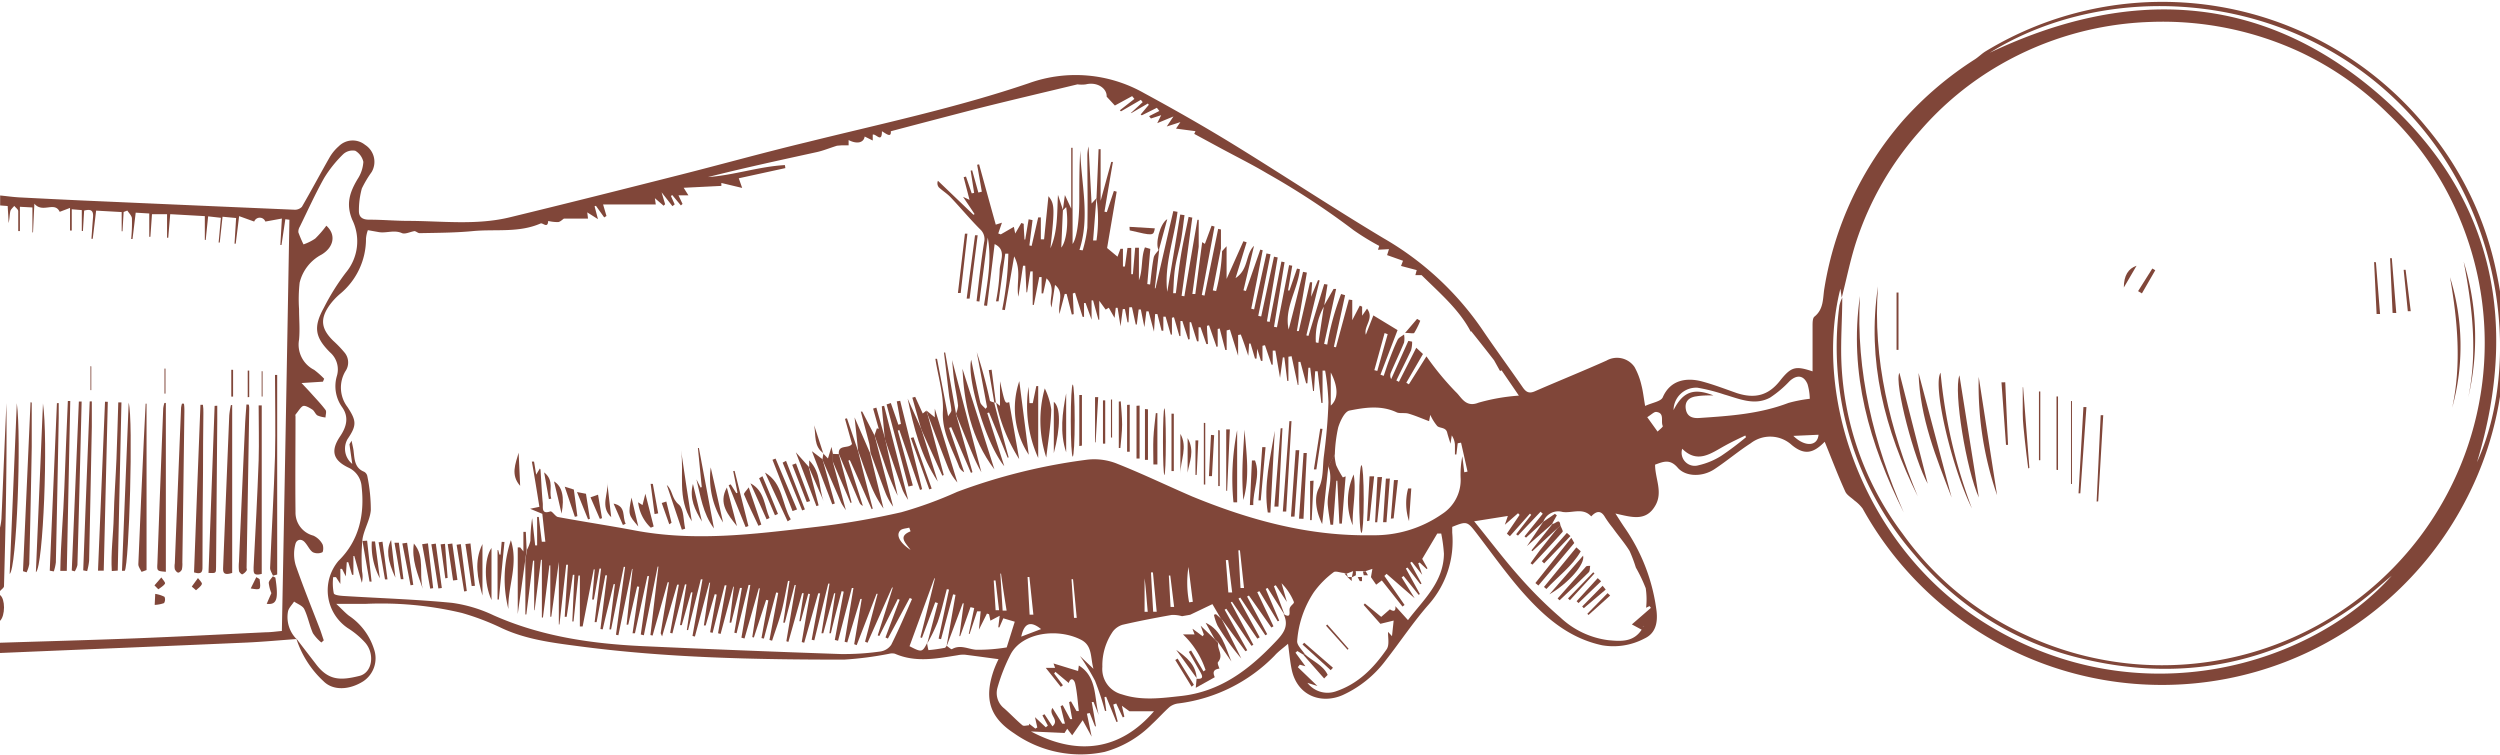<svg xmlns="http://www.w3.org/2000/svg" viewBox="0 0 331.63 100.11"><defs><style>.a_search_brown{fill:#804639;}</style></defs><path class="a_search_brown" d="M41.84,88c1.68,2.28,3.27,2.3,5.84,1.66,1.74-.43,2.09-3,.69-4.49a10.87,10.87,0,0,0-2.22-1.84,6.05,6.05,0,0,1-1.24-8.94c2.71-2.66,3.48-6.1,3.06-9.83a3,3,0,0,0-1.77-2.54c-2.08-1-2.34-2.27-1.09-4.13.83-1.22,1.24-2.55.25-3.91a4.79,4.79,0,0,1-.66-4.15,3,3,0,0,0-.92-3.09c-2-2-2.23-3.36-.82-5.91a30.25,30.25,0,0,1,2.92-4.67,6.48,6.48,0,0,0,.85-7c-.88-2.12-.32-3.68.7-5.4a4.64,4.64,0,0,0,.77-2.29A2.28,2.28,0,0,0,47.13,20a1.85,1.85,0,0,0-1.61.46A16.29,16.29,0,0,0,43,23.61c-1.18,2.1-2.17,4.3-3.23,6.46a1.27,1.27,0,0,0-.19.75,16,16,0,0,0,.68,1.6,6.6,6.6,0,0,0,1.55-.77,13.56,13.56,0,0,0,1.48-1.71c1.32,1.19,1,2.85-.63,3.83a5.72,5.72,0,0,0-2.91,3.72A19.65,19.65,0,0,0,39.67,41c0,1.36.13,2.72,0,4.06a3.74,3.74,0,0,0,2,4A11.54,11.54,0,0,1,43,50.24l-.16.39L40,50.81c.56.6.9.95,1.23,1.32.66.74,1.36,1.46,1.95,2.25.17.22,0,.68,0,1a3.66,3.66,0,0,1-1.07-.27c-.28-.17-.4-.6-.68-.78s-.92-.59-1.23-.47-.65.73-1,1.13a.53.53,0,0,0,0,.26c0,4.22-.05,8.44,0,12.67a3.15,3.15,0,0,0,2.36,3.13,2.62,2.62,0,0,1,1.2,1.11c.17.28.14,1,0,1.1a1.51,1.51,0,0,1-1.25,0c-.42-.27-.64-.82-1-1.24-.51-.66-1.17-.46-1.32.14A5.19,5.19,0,0,0,39.23,75c1,2.87,2.13,5.66,3.22,8.48.18.48.33,1,.5,1.46l-.32.29A5.6,5.6,0,0,1,41.51,84c-.45-1-.66-2.19-1.15-3.2-.22-.45-.89-.68-1.35-1-.28.45-.73.86-.81,1.34a4.15,4.15,0,0,0,1.13,3.63c-2.22.16-4.44.37-6.67.47-10.88.48-21.77.92-32.66,1.38V85.26c6-.19,11.94-.35,17.91-.58,5.8-.23,11.59-.53,17.38-.81.66,0,1.31-.1,2.1-.17q.53-27.33,1-54.55l-.54-.07-.51,3.42-.15,0,.2-3.51-2.19.4a.79.79,0,0,0-1.48,0l-2-.72c-.17,1.41-.31,2.53-.45,3.65h-.16l.21-3.4-1.8-.17-.37,3.42H29c.1-1.06.2-2.13.3-3.28l-1.69-.19c-.11,1.09-.22,2.11-.32,3.13h-.12V28.67l-4.59-.26c-.09,1.09-.18,2.11-.26,3.13h-.16V28.41h-2l-.21,3H19.8V28.32L18,28.21c-.14,1.19-.28,2.34-.42,3.49H17.4A21.74,21.74,0,0,0,17.5,29c0-.37-.39-.72-.61-1.07l-.49.19-.15,2.56h-.11V28.13l-3.39-.19c-.15,1.28-.3,2.51-.45,3.74l-.17,0c.07-.95.13-1.9.21-2.85s-.31-1.12-1.18-.89L11,30.64h-.15V27.87l-1.33-.11v2.82H9.29v-3l-1.37.52c-.68-1.45-2.25.24-3.36-1.08-.08,1.64-.13,2.73-.18,3.81H4.3V27.52l-1.66-.09v3.22H2.42c0-.88,0-1.76,0-2.63,0-.25-.34-.47-.53-.71-.18.24-.47.46-.52.72-.11.51-.08,1-.24,1.56,0-.72-.07-1.44-.11-2.26l-1-.08V25.93c.82.08,1.65.2,2.47.25,2.85.15,5.71.29,8.56.42q14,.62,28,1.22a1.26,1.26,0,0,0,1-.39c1.27-2.19,2.46-4.43,3.71-6.62a5.9,5.9,0,0,1,1.18-1.41,2.61,2.61,0,0,1,3.48-.19,2.67,2.67,0,0,1,.88,3.61A14.68,14.68,0,0,0,48,25a11.13,11.13,0,0,0-.39,3c0,.84.52,1.15,1.39,1.14,1.67,0,3.34.15,5,.16,4.55,0,9.14.62,13.65-.48,7.49-1.82,15-3.71,22.45-5.6,5.65-1.43,11.28-3,16.94-4.36,9.86-2.45,19.82-4.55,29.46-7.83a18.37,18.37,0,0,1,15.26,1.32c3.93,2.13,7.82,4.34,11.63,6.67,6.76,4.15,13.37,8.53,20.17,12.6a40.17,40.17,0,0,1,13,12c1.76,2.61,3.63,5.15,5.42,7.74.43.63.83.89,1.61.55,3.16-1.38,6.37-2.67,9.52-4.08a2.82,2.82,0,0,1,3.71.85,9.17,9.17,0,0,1,.92,2.42c.21.79.29,1.61.49,2.75.94-.44,2.1-.59,2.34-1.15,1-2.31,3.15-2.65,5.21-2.1,1.56.42,3.06,1,4.6,1.54,2.45.8,4.22.29,5.73-1.62s2.08-2,4.33-1.26c0-2,0-4,0-6,0-.43,0-1.05.24-1.25,1.26-1,1.11-2.43,1.32-3.72a44.81,44.81,0,0,1,10.46-22.33,45.52,45.52,0,0,1,9.53-8.1c.5-.33.93-.77,1.43-1.07A45.18,45.18,0,0,1,277,1.33a45.22,45.22,0,0,1,44.84,15.51,43.67,43.67,0,0,1,9.35,19.45,44.69,44.69,0,0,1-4.28,30.4,45.39,45.39,0,0,1-79.83.77A5.12,5.12,0,0,0,246,66.4c-.41-.39-1-.71-1.22-1.19-1-2.19-1.83-4.42-2.73-6.61-1.54,1.58-2.72,1.79-4.37.43a4.24,4.24,0,0,0-5.46-.22c-1.65,1.06-3.16,2.35-4.8,3.43s-3.84,1-4.87-.2-1.92-.8-3-.4c0,1.88,1.09,3.67,0,5.48-1.25,2.12-3.17,1.46-5.26,1,.51.79.83,1.3,1.17,1.8a24.76,24.76,0,0,1,4.29,11.18c.16,1.51-.13,2.91-1.59,3.59a8.81,8.81,0,0,1-5.62.91c-4.71-1-8-4.08-11-7.54-2-2.35-3.82-4.9-5.71-7.37-1.2-1.55-1.27-1.57-3.19-.8,0,.25,0,.51,0,.76a12.68,12.68,0,0,1-3.08,9.49c-2.08,2.36-3.82,5-5.76,7.48a14.83,14.83,0,0,1-5.68,4.58c-2.76,1.22-6,.19-6.77-3.36-.23-1.1-.32-2.22-.49-3.44-.66.58-1.28,1-1.81,1.6a21.56,21.56,0,0,1-12.71,6.31,2.36,2.36,0,0,0-1.17.45c-.82.72-1.54,1.55-2.35,2.29a14.09,14.09,0,0,1-6.29,3.69,15.32,15.32,0,0,1-12-2.46c-3.33-2.17-4-4.69-2.68-8.44a14.46,14.46,0,0,1,.61-1.4c-1.48-.2-3-.41-4.44-.59a3.65,3.65,0,0,0-1,.07c-2.78.44-5.55,1-8.3-.2a1.51,1.51,0,0,0-.75,0,45.33,45.33,0,0,1-6,.78c-11.82,0-23.64-.23-35.37-1.8-3.43-.45-6.87-.89-10.07-2.39a33.1,33.1,0,0,0-5.26-2,46.1,46.1,0,0,0-12.67-1.21h-4c.75.7,1.18,1.18,1.68,1.57a8.39,8.39,0,0,1,3.33,4.43,3.67,3.67,0,0,1-1.43,4.28c-1.86,1.17-4,1.25-5.25,0a13.19,13.19,0,0,1-3.63-5.69C40.15,85.81,41,86.91,41.84,88ZM178.33,76c-.49,0-1.16-.31-1.43-.09a12.1,12.1,0,0,0-2.63,2.67,13.49,13.49,0,0,0-2.2,6.5c0,.54.63,1.11,1,1.67l-.12.13-.85-.52-.25.22,1.32,1.8-.75-.21-.26.33L174.76,91l-1.33-.42a3.36,3.36,0,0,0,3.74,1.14c3-1,5.05-3.11,6.77-5.59.41-.59.15-1.65.19-2.31l.52.57.22-2.07-1.76.43-2.22-2.51.16-.19,2.17,1.78,1.15-1c.51.33.8.27.73-.42l1.67,1.85c1.95-2.6,4.73-5,4.77-8.81a20.29,20.29,0,0,0-.36-2.68l-.52,0-2,3.37.7,1.25-.11.1-.93-.87-.19.1.53,1.53-1.38-1.73-.21.13,1.5,2.76-.15.09-1.71-2.21-.22.12,1.86,3.39-.16.11-2-2.5-.26.18,1.73,2.77-3.73-3.24-.29.28c.9,1.28,1.79,2.57,2.68,3.85l-.28.21L183.3,77l-.75.56-.69-1,.19-1.1-.89.3-.36,0-.94,0-.36,0-.87.34Zm-6.7,3.83A7.58,7.58,0,0,0,170,77.37l.71,2.48-1.48-2.22-.24.13,1.42,3.81c-.75-1.2-1.5-2.39-2.26-3.58l-.25.13c.6,1.41,1.19,2.81,1.79,4.21l-.2.09-2.43-4-.28.13,2.15,4.53-.28.16L165.67,79l-.24.13,2.67,5-.25.14-3.33-5-.23.13,2.81,5.14-.31.18-3.36-4.9-.17.09q1.5,2.82,3,5.62l-.25.14-3.34-4.92-.22.13,3,5.38-.24.13L162,82.06l0,.08-1.17-2-2.09,1-.86.41-1.08.19a4.59,4.59,0,0,0-1.35-.17c-2.2.39-4.38.81-6.55,1.31a2.58,2.58,0,0,0-1.27.88,7.89,7.89,0,0,0-1.4,4.69,3.47,3.47,0,0,0,2.6,3.66c2.61.87,5.24.5,7.89.21,5.11-.58,8.87-3.41,12.3-7,1.11-1.15,2.06-2.17,1.25-3.86,1.1.65.7-.33.81-.75S171.72,80.06,171.63,79.86ZM124.41,80l-.35-.11q-.87,2.35-1.76,4.73l-.21-.07q1-3.91,1.93-7.83h-.08c-1.09,3-2.19,6-3.29,9,1.6.83,1.7.82,2.33-.42a7.07,7.07,0,0,0,.18.94c.72-.06,1.44-.17,2.15-.3.11,0,.18-.18.27-.27.24.16.59.5.7.44,1.11-.65,2.13,0,3.2.08a23.14,23.14,0,0,0,4.06-.31c.38-1.19.71-2.27,1.07-3.41l-1.52-.45-.52,1.2-.15,0,.19-1.54-1.23.65-.18-.85-.28-.09-1.07,2.14.24-2.44-.47,0-1,3-.11,0,.72-3.43-.49-.12-1.37,3.84-.11,0,.58-4.35h-.13l-2.16,5.76,1.2-6.88-.32-.07-1.6,5.95-.32-.08,1.38-6.5-.29-.06c-.4,1.47-.73,3-1.23,4.4A23,23,0,0,1,123,85.36ZM204.7,69.24l-2.27,2.08-.2-.17,2.42-3-.29-.27-3,3.17-.24-.18,2-2.57-.17-.17-2.66,3-.4-.34,1.69-2.49-.21-.22-1.75,1.53.4-1.17-4.47.71c2.15,2.64,4,5.11,6.08,7.44A56.19,56.19,0,0,0,207,81.92a11.37,11.37,0,0,0,6.34,3c1.61.15,3.31.31,4.43-1.39l-1.3-.7L219,80.63l-.19-.23-.45.22a10.17,10.17,0,0,0-.05-2.59A20.84,20.84,0,0,0,217,75.29a19.21,19.21,0,0,0-.83-2.2c-.66-1.07-1.48-2-2.24-3.07a14.87,14.87,0,0,1-1-1.38c-.56-1-1.17-.86-1.85-.14-1.11-1.22-2.54-.39-3.81-.59a2.1,2.1,0,0,0-2.57,1.37ZM244.13,38.3C240.41,53,247.5,73.09,263.77,82.94c20.1,12.17,42.8,5.37,53.5-6.57-1.53,1.26-3,2.62-4.6,3.78-11.09,8-23.34,10.41-36.59,7.19A41.09,41.09,0,0,1,254,73.64a42,42,0,0,1-10-33.11,4.81,4.81,0,0,1,.38-1.06c0,2.8-.22,5.61-.12,8.42a40.59,40.59,0,0,0,8.15,22.94,41,41,0,0,0,16.47,13.49A42.86,42.86,0,0,0,321,71.22a42.73,42.73,0,0,0,5.42-41.9,41.21,41.21,0,0,0-9.66-14.26A41.85,41.85,0,0,0,305.32,7a43.27,43.27,0,0,0-20.06-4.09,42.71,42.71,0,0,0-19.92,5.67,41.28,41.28,0,0,0-10.61,8.74A41.48,41.48,0,0,0,246.25,32c-.8,2.45-1.3,5-1.94,7.49ZM145,31.9l.45,0a19,19,0,0,0,0-5.58q.15-3.27.28-6.53H146v6.85l1.41-5.16.22,0q-.57,3.3-1.12,6.6l.31.06.94-2.82.37.11c-.44,2.61-.89,5.21-1.27,7.47l1.38,1.15.39-1.05.33,0v2.36h.26c.12-.82.23-1.65.34-2.47l.5,0v3.48h.22l.3-3.51h.5v4.32c.55-1.43.26-3,.8-4.37l.71.21-.4,4.66.37.06c.15-1.19.25-2.39.48-3.57.08-.4.48-.74.74-1.11h0c-.2,1.73-.39,3.45-.59,5.18h.09L155.64,28l.56.1c-.44,3.58-1.8,7.07-1.36,10.61l1.72-10.25.57.08c-.16,1.12-.27,2.24-.47,3.34s-.58,2.39-.77,3.59-.19,2.28-.27,3.42l.36,0c.22-1.71.41-3.42.69-5.12s.67-3.33,1-5l.49.1c-.47,3.46-.94,6.91-1.42,10.37l.37.06q.85-5.07,1.73-10.14l.17,0v3.56l-.84,6.28.39,0c.31-2.29.61-4.59.91-6.88l.36.23.89-2.41.39.11-1.69,9.08.36.08,1.81-8.85.37.08v2.5l-1.08,5.58.44.09a24.67,24.67,0,0,0,.79-5.29l.6-.66v4.34L164.94,32l.43.14c-.46,1.47-.92,3-1.47,4.75,1.78-1.19,1.27-3.13,2.45-4.28q-.71,3-1.4,5.9l.32.09,1.91-5.49.32.09c-.5,2.58-1,5.17-1.52,7.75l.38.09L168,33.62l.54.11c-.54,2.72-1.08,5.45-1.63,8.17l.39.08L169,34.05l.49.1c-.48,2.83-.95,5.65-1.43,8.48l.36.07,1.56-8,.42.08L169,43.35l.39.07L171,35.17l.42.08-.56,3.28.19,0,1-2.9.38.08c-.26,2.7-2.11,5.15-1.49,8q1-3.81,1.91-7.65l.51.1c-.44,2.59-.89,5.17-1.33,7.76l.26,0c.49-2.16,1-4.32,1.48-6.48l.29,0-.14,1.94.92-2.23.21.06c-.59,2.43-1.18,4.85-1.76,7.28l.28.07c.7-2.3,1.39-4.59,2.09-6.88l.44.07-.45,2.85a8.83,8.83,0,0,0-1.1,4.82l.34.07.73-4.92c.43-.74.85-1.49,1.28-2.24l.34,0-1.59,7.29.41.09A35.14,35.14,0,0,1,177.9,39l.53.16L176.94,46l.28.07,1.71-6.33.45.06v2.67l1-1.93.31.14v1.2l.65-.94c1,1.32-.47,2.29-.16,3.46l1-2.56,3.21,1.95-2.27,5.91.43.16c.23-.66.44-1.34.69-2,.36-.94.72-1.89,1.16-2.79.15-.3.56-.47.85-.7a3,3,0,0,1,0,1.08c-.55,1.34-1.18,2.64-1.76,4a1,1,0,0,0,.05.84l2.28-5.07.5.1a3.86,3.86,0,0,1-.14,1.15c-.62,1.33-1.3,2.64-1.95,4l.34.18,2.3-4.52.89.83-2.21,3.81.34.21,2.33-3.71A37.84,37.84,0,0,0,193.12,52c.72.64,1.27,2.11,3,1.42a25.89,25.89,0,0,1,5.36-.94c-.84-1.24-1.54-2.25-2.29-3.35l-.21.08-.79-1.42c-1.09-1.41-2-2.56-3-3.81.17-.07,0,0-.1,0-1.54-2.92-4-5-6.51-7.48h-.83l.18-.67-2.08-.55.26-.69L184,33.84l.25-.79-1.46.08c.11-.32.17-.53.17-.51a33.37,33.37,0,0,1-3.38-2.07A102.07,102.07,0,0,0,168.08,23c-2-1.19-4.12-2.24-6.19-3.36l-3.47-1.88.16-.36L156,17.06l.58-.86-1.81.58.89-1.33-2.15.89.52-1.06-1.36.44-.24-.31,1.36-.69-.33-.42-2,1-.15-.11,1.08-1.28-.12-.18L150.08,15,150,15l1.58-1.45-.24-.31-2.64,1.53-.15-.14,1.93-1.51-.3-.37L147.89,14l-1.09-1.18c.06-1.08-1.23-2-2.76-1.63a4.14,4.14,0,0,1-1.11,0c-4.39,1.06-8.76,2.08-13.1,3.17-3.86,1-7.69,2-11.66,3.05.07.93-.62.32-1.18,0,0,1.64-.79.28-1.22.45l0,.78-1.07-.53c-.12.82-1,1.05-2.13.47v.7c-.31,0-.63,0-.93,0l-.61.05c-1.07.34-1.84.66-2.65.84-4.83,1.06-9.66,2.1-14.47,3.32,3.44-.24,6.76-1.4,10.21-1.59l.06.4L98,23.65l.45,1.28-2.76-.66v.39l-5,.25.63,1H90l.54,1.14-.22.2-1.15-1.38L89,26l.5,1.11-.3.24-1.44-1.84.47,1.58-.2.2-1.16-1,.12.83H80l.45,1.53-.3.19L79.05,27.3l-.18.06.45,1.71-1.42-.9L78,29H74.8c-.2.13-.47.42-.76.46a5.46,5.46,0,0,1-1.32-.15c-.06,1.05-.71.22-1,.33-2.85,1.25-5.89.75-8.83,1-2.39.24-4.81.24-7.22.29-.28,0-.56-.36-.8-.25-.52.1-1.15.42-1.56.24-1.06-.47-2.09.06-3.11-.14l-1.4-.25a4.24,4.24,0,0,0-.25,1.12,9.46,9.46,0,0,1-3.47,7.36,8.7,8.7,0,0,0-1.34,1.44c-1.32,1.85-1.16,3.16.47,4.76a15.36,15.36,0,0,1,1.53,1.6,2.05,2.05,0,0,1,.07,2.45A4.25,4.25,0,0,0,46.1,54c1.19,1.82,1.25,2.42,0,4.25a2.59,2.59,0,0,0,.63,3.29c-.13-.88-.25-1.73-.37-2.58,0-.07.08-.15.28-.5.12.63.23,1,.27,1.41.13,1.08.13,2.2,1.39,2.71a.85.85,0,0,1,.43.6,22.15,22.15,0,0,1,.46,4.49c-.1,1.31-.92,2.57-1.11,3.89a26.31,26.31,0,0,0-.05,4.26A3.36,3.36,0,0,1,48,77.31l-1-3.56-.12,0v2.5l-.18,0-.5-1.67H46l-.13,1.88-.5-1-.22,0v2l-.58-.9h-.37a6.67,6.67,0,0,0,.08,2.15c.09.27,1,.33,1.52.36,4.72.29,9.46.44,14.17.9a18.79,18.79,0,0,1,5.52,1.66c6.29,2.79,12.94,3.76,19.73,4.08q13.15.6,26.32,1.05a34.21,34.21,0,0,0,5.25-.34,2.11,2.11,0,0,0,1.44-.9c1-2,1.85-4,2.75-6.06l-.3-.14q-1.45,2.69-2.9,5.39l-.32-.15q.93-2.5,1.88-5l-.24-.11-2.46,4.92-.21-.09c.68-2.11,1.35-4.23,2-6.34l-.1,0-3.25,7.32-.33-.14c.56-2.11,1.11-4.23,1.67-6.35l-.15,0-2.63,6.81-.33-.13,1-6-.18,0-1.74,5.77-.35-.09L113.21,78,113,78l-1.83,7-.43-.11,1.18-6.41-.28-.06c-.47,1.86-1,3.72-1.42,5.58l-.2,0,.78-5.3-.15,0L109.21,84l-.24,0c.36-2.2.71-4.39,1.07-6.58l-.17,0c-.62,2.51-1.23,5-1.85,7.52l-.35-.08c.37-2,.75-4.1,1.12-6.15l-.25,0-1.86,6.55-.33-.09c.36-2.13.73-4.25,1.09-6.37l-.22-.05-1,3.65-.18,0,.57-3.71-.21,0-1.82,6.46-.27-.09,1.25-7.46-.15,0q-.65,2.5-1.3,5l-.21,0c.28-1.85.55-3.69.83-5.54l-.2,0c-.28,1.32-.5,2.66-.85,4s-.84,2.62-1.26,3.93l-.35-.1,1.16-6.24-.27-.06-1.63,6.12-.32-.07c.3-1.66.6-3.32.91-5l-.29-.07L100,84.57l-.21-.06c.33-2.16.67-4.31,1-6.47l-.13,0L98.76,84.7l-.41-.11q.6-3.47,1.18-7l-.23,0L97.71,84l-.3-.07,1-5.94-.25,0L97,82.6l-.22,0,.57-4.78h-.08l-1.68,6.27L95.25,84c.37-2.11.75-4.23,1.12-6.35l-.24,0-1.6,6.3-.33-.08.87-5-.26-.05-1.2,4.15-.24,0,.83-5.68h-.11l-1.91,7.15-.32-.08,1.33-7.51-.22,0c-.56,2.25-1.13,4.49-1.69,6.73l-.17,0,.75-5-.19,0-1.23,4.34-.23,0c.28-1.8.57-3.6.85-5.4l-.2,0-1.66,6.5-.3-.07,1.15-6.39-.22,0-2,6.86L87.64,84l1.09-6.76-.16,0-2,7.07-.29-.07c.35-3,.71-6.06,1.06-9.08h-.1l-1.83,9.11L85,84.17l1.09-7.75-.21,0L84.23,84,83.91,84c.3-2,.59-4.11.88-6.16l-.27-.05q-.6,2.54-1.18,5.07l-.22,0q.39-3.69.79-7.39h-.07c-.61,2.93-1.21,5.87-1.81,8.8l-.32-.07c.4-3,.81-6,1.21-9l-.18,0-1.68,8.29-.22,0c.24-2,.49-4,.73-6l-.17,0c-.48,2-1,4-1.45,6l-.3-.05.87-7.12-.22,0c-.39,2.07-.77,4.14-1.16,6.21l-.26,0c.28-2.37.57-4.73.85-7.1l-.21,0c-.25,1.37-.49,2.73-.74,4.1l-.23,0c.11-1.33.23-2.67.34-4l-.13,0-1.47,7.57-.37,0V76.35l-.19,0-.65,6.09h-.16l.27-6.19-.2,0q-.4,2.77-.82,5.57l-.26,0,.43-6.91-.23,0-.9,7.93h-.08V74.54l0,0-1,7.27H73V75l-.12,0q-.42,3.46-.86,6.92h-.14V74.26l-.12,0-.84,6.68h-.06V74.37l-.15,0q-.44,3.57-.89,7.14h-.13V74.27l.21-1.34a4.43,4.43,0,0,0,.46-1.2,21.88,21.88,0,0,1,.23-3c.13,1.21.27,2.41.4,3.62l.26,0V68.57l.22,0c.13,1.1.27,2.19.4,3.29l.47,0c-.13-1.19-.26-2.38-.4-3.7l-1.62-.67,1.23-.26c-.34-2.11-.65-4.06-1-6l.29,0c.08.47.16.94.28,1.73l.5-.82c0,.05.07.1.08.16.1,1.49.16,3,.3,4.46.05.56-.21,1.5,1,1.08.24-.08.66.67,1,.74,3.39.63,6.8,1.14,10.19,1.78,7.9,1.5,15.76.51,23.6-.41a106.33,106.33,0,0,0,11.77-2,52.94,52.94,0,0,0,7.4-2.7,77.27,77.27,0,0,1,17.32-4.28,8.13,8.13,0,0,1,4,.58c3.33,1.32,6.57,2.89,9.87,4.31C165.79,69,173.65,71.15,182,71a15.71,15.71,0,0,0,9.29-2.81,5.37,5.37,0,0,0,2.47-4.66,12.37,12.37,0,0,1,.22-3l.26,2.12.43-.09c-.28-1.28-.57-2.56-.86-3.84l-.44.08-.18,1.49H193c0-.43,0-.87,0-1.29a2.49,2.49,0,0,0-.42-1.24l-.17,1.1c-.15-.51-.32-1-.44-1.48-.18-.74-1-.54-1.33-.88a6.47,6.47,0,0,1-.91-1.47l-.16.84c-.92-.34-1.8-.73-2.72-1-.49-.14-1.09,0-1.53-.15-2.08-1-4.24-.67-6.3-.26-.65.12-1.25,1.4-1.51,2.26a19.26,19.26,0,0,0-.44,3.5l-.87,1.7-.81,7.6c-.75-1.52-1.13-3.39-.47-4.72s.51-2.85.69-4.26c.31-2.39.54-4.79.61-7.19a29.94,29.94,0,0,0-.44-4.19l-.34,0v4.29h-.16c-.16-1.4-.33-2.8-.49-4.2l-.33,0-.16,2.62h-.12l-.38-3.09h-.24l-.13,2.07-.17,0L172.5,48l-.26,0v3.07h-.09c-.27-1.28-.55-2.55-.82-3.82l-.42.07v3.21h-.15l-.39-3.12-.2,0c-.12.89-.24,1.78-.37,2.72l-.62-3.62-.35,0v1.86h-.16l-.87-2.58-.33.08v2l-.2,0-.5-1.61-.09,1.31-.2,0-.59-2h-.19l-.11,1.63c-.34-1-.64-1.93-1-2.83l-.35.07v2.76l-1.09-3.48-.43.11v2.6h-.18l-.75-2.86-.26.07v2.32l-.15.06-1-2.87-.27.07c0,.81.09,1.61.13,2.42l-.21,0-.78-2.23-.26,0v1.87l-.2,0c-.27-.84-.53-1.69-.79-2.54l-.19,0v2.25l-.18.05c-.26-.82-.53-1.64-.79-2.46l-.25,0v2h-.14l-.72-2.5-.27.07v2.24l-.15,0-.69-2.38-.3,0v1.86l-.23,0-.56-2.21-.3,0-.15,2.34-.72-2.7-.29,0-.26,2.1c-.21-1-.34-1.69-.48-2.35h-.28c-.09.68-.17,1.36-.25,2h-.14c-.17-.76-.33-1.53-.5-2.29h-.36l-.1,2-.13,0L149.22,41h-.28l-.3,2.29-.39-2.46-.24,0-.16,1.34-.77-1.35-.41.25-.85-1.17v2.51h-.11L145,39.85l-.2,0v2.56l-.8-2.22h-.2v1.84l-.19,0-1-3.2-.3.1.12,2.74-.25.06-.69-2.74h-.25l-.7,2.66c-.24-1.48.7-2.79-.59-3.86l-.47,3c-.41-1.18.67-2.57-.66-3.87l-.44,2h-.21V36.75l-.31,0-.72,3.7-.15,0V36h-.31l-.43,2.78h-.09L136,35.25l-.29,0c-.21,1.37-.41,2.74-.62,4.11-.32-1.7.46-3.45-.56-5.35l-1.23,7.12-.36-.05a42.35,42.35,0,0,0,.82-7.43l-.41,0c-.3,2.11-.6,4.21-.89,6.32l-.34,0a27.16,27.16,0,0,0,.49-4.09c0-1.16,1-2.7-.67-3.5l-1,8.19-.41-.05c.44-3,1.05-6,.5-9L129.92,40l-.38-.05c.31-2.6.59-5.21,1-7.8a1.74,1.74,0,0,0-.52-1.73c-1.36-1.36-2.59-2.85-3.92-4.25-.46-.49-1.06-.85-1.56-1.32a.84.84,0,0,1-.12-.87l4.71,4.51.15-.09c-.45-.69-.91-1.37-1.53-2.29l.86.4-.78-3,.31-.09.76,2.23.32-.06-.46-2.95.2-.05.82,2.95.46-.11c-.2-1.19-.41-2.38-.62-3.57l.26-.06c.74,2.7,1.49,5.41,2.21,8l.82-.26-.49,1.43.34.12,1.73-1,.18.89.81-1.4.32.11c0,.69.07,1.39.1,2.08H136l.45-2.68.52.11-.42,3.36.3.06.87-3.78.35,0v2.91l.43,0c.19-1.89.38-3.77.58-5.73.83,1.05.84,1.55.26,6.92,1-2.26.87-4.66,1-7.1l.66,2c-.08,1.71-.15,3.42-.22,5,.65-.76,1-3.1.65-5.37l-.45.45.28-2.05.84,1.81V19.61h.18V32.36c.47-.58.89-2.71.89-5.83,0-2.19,0-4.38.13-6.57.11,4.4,1.32,8.79-.11,13.19l.43.06a16.67,16.67,0,0,0,.62-3c.07-3.15,0-6.31,0-9.47a5,5,0,0,1,.16-1.31L144.8,27l.64-.7Zm-6.72,63,.27-.16,1.06,1.61c1-.87-.59-1.52,0-2.44L140.92,96l.35,0c-.2-.77-.39-1.55-.58-2.32l.28-.14,1,1.85.26,0-.41-2.25.25-.11.73,1.29.31,0c-.15-1.21-.22-2.43-.48-3.61-.13-.6-.6-.93-.86-.11L140,89.12l-.17.22L141,90.9l-.28.21-2-2.52h1.24l-.21-.58,3.26,1,.1-.73c2.49,1.55,2,4.31,2.65,6.58l-.7-1.74-.24,0,.56,3.23-.12,0-.71-1.77-.37.09c.19.88.37,1.77.63,3.05-.48-.89-.79-1.45-1.19-2.18l-1.39,2-.66-.87c-.22.34-.36.57-.35.56l-4.46-.2c6.16,3.27,11.83,2.54,16.32-2.68h-3.26l-1-.73.33,1.45-.21.1-.87-1.85-.39.14c.2.75.4,1.5.59,2.26l-.17.06-1.37-3.36-.22.06.24,1.83-.17,0a39.18,39.18,0,0,0-1.32-4,31.1,31.1,0,0,0-2-3.29l1.79,1.7c-.42-1.52-.12-3.07-1.64-3.85-3.07-1.58-7.76-1-9.33,1.89a23.82,23.82,0,0,0-1.77,4.49,2.58,2.58,0,0,0,.91,2.73c.82.72,1.57,1.53,2.41,2.23.18.15.58,0,.88,0V96l.83.65.26-.15-.31-1.37,1.44,1.35.27-.23ZM317.37,12.83C302.12-1.46,279.2-2.49,263.94,7c18.39-8.75,35.87-7.9,51.29,5.23s19.06,30.22,13.35,49.08C334.37,48.65,332.61,27.09,317.37,12.83ZM227.29,52.45c-.79,0-1.52,0-2.23.12-.95.11-1.59.63-1.44,1.66s.88,1.27,1.75,1.22c4-.27,8-.52,11.87-2a18.46,18.46,0,0,1,2.83-.55,7.3,7.3,0,0,0-.3-1.95c-.51-1.2-1.43-1.27-2.39-.38a14.22,14.22,0,0,1-2.57,2.17c-2.06,1.12-4.09.16-6.09-.41a23.68,23.68,0,0,0-3.55-.9A3,3,0,0,0,222,54.4C223.26,51.93,224.68,51.44,227.29,52.45Zm1.49,6.69c-1.82,1-3.59,2.41-5.63.39a1.74,1.74,0,0,0,2.16,2.19,9.75,9.75,0,0,0,3-1.24A40.26,40.26,0,0,0,231.61,58l-.09-.23C230.61,58.2,229.68,58.64,228.78,59.14Zm-8.9-1.89c.25-.25.75-.63.69-.74-.3-.63.3-1.75-.89-1.87-.29,0-.62.36-1.17.7ZM138.1,83.45c-1.37-1.11-2.23-.85-2.63,1Zm99.79-25.63c1.58,1.54,3.22,1.36,3.34-.15ZM157.65,75.21a13.66,13.66,0,0,0,.09,4.69l.49-.07Zm-21.1,1.33h-.24l.27,5,.5,0ZM182.31,49.1l.39.11,1.38-4.88-.41-.15ZM119.4,70.39c-.57.63,0,1.65,1.39,2.56-.71-1-1.69-1.79,0-2.47l-.18-.49C120.21,70.11,119.64,70.11,119.4,70.39Zm57.13-21v4.41C177.52,52.93,177.56,51.4,176.53,49.41ZM152.94,75.93h-.26c.09,1.74.19,3.48.29,5.22l.47,0C153.27,79.39,153.1,77.66,152.94,75.93ZM164.48,73l-.21,0c.1,1.65.19,3.3.29,5l.46,0Zm-1.54,5.59.51,0-.53-4.3h-.31Zm-30.15-2.5h-.09L133,81l.53,0C133.26,79.34,133,77.72,132.79,76.1Zm9.55.74h-.2l.33,5.13.36,0C142.67,80.24,142.51,78.54,142.34,76.84Zm12.94,3.68.47,0-.51-4.16-.19,0C155.12,77.7,155.2,79.11,155.28,80.52Zm-3.45-3.8v4.45h.42C152.1,79.55,152,77.93,151.83,76.72ZM132.06,77l-.24,0,.25,3.94.46,0Zm85.86,6.1H218l0-.07Z"/><path class="a_search_brown" d="M0,78.41c.18-.22.52-.43.53-.65.22-8.09.4-16.18.32-24.29-.1,2.4-.21,4.8-.31,7.19C.42,63.39.32,66.11.19,68.83A7.53,7.53,0,0,1,0,70Z"/><path class="a_search_brown" d="M0,82.36c.71-.68.71-2.93,0-3.43Z"/><path class="a_search_brown" d="M176.19,61.87c.73,1.74-.21,3.47-.05,5.21.08.85.23,1.69.35,2.53h.35c.15-1.95.29-3.89.43-5.84h.13l.27,5.69H178c.17-2.09.33-4.18.5-6.27l-.37.14a12.33,12.33,0,0,1-.89-1.63,7,7,0,0,1-.21-1.53Z"/><path class="a_search_brown" d="M69.86,72.93l-.11-2.38-.32,0v2.6L69,72.61h-.32v8.85c.35-2.46.68-4.82,1-7.19Z"/><path class="a_search_brown" d="M162.07,82.14l-.77-.67-.27.08a6.77,6.77,0,0,0,.49,1.46,32.73,32.73,0,0,0,3.14,4.34q-1.31-2.66-2.63-5.29Z"/><path class="a_search_brown" d="M204.7,69.24l-2.15,3.2,3.41-3-.05,0,.61-1.08-.26-.2-1.59,1.08Z"/><path class="a_search_brown" d="M179.5,75.73l-.18.85.54-.27v-.54Z"/><path class="a_search_brown" d="M178.82,76.58l-.19-.51-.3,0Z"/><path class="a_search_brown" d="M180.8,75.81l.1.5h.56l-.3-.53Z"/><polygon class="a_search_brown" points="217.94 82.97 217.92 83.05 217.99 83.04 217.94 82.97"/><path class="a_search_brown" d="M30.8,76V53.73l-.17,0a10.86,10.86,0,0,0-.22,1.39Q30,65.14,29.6,75.21C29.57,75.87,29.59,76.39,30.8,76Z"/><path class="a_search_brown" d="M22,75.85V53.45l-.19,0a3.92,3.92,0,0,0-.16.74q-.4,10.26-.77,20.52C20.82,75.75,20.82,75.75,22,75.85Z"/><path class="a_search_brown" d="M32.69,53.66c-.06.9-.14,1.8-.18,2.7q-.42,9.09-.81,18.17a5.82,5.82,0,0,0,0,1.18c0,.19.36.51.44.48a1.46,1.46,0,0,0,.57-.51c.07-.08,0-.25,0-.39q.18-10.47.35-21c0-.2,0-.41-.06-.62Z"/><path class="a_search_brown" d="M25.74,75.93c1.25.39,1.11-.35,1.12-1q0-6.12.07-12.25,0-3.94.05-7.9c0-.36,0-.72-.06-1.08h-.33C26.31,61.12,26,68.49,25.74,75.93Z"/><path class="a_search_brown" d="M24.14,53.54a3.49,3.49,0,0,0-.12.54q-.42,10.32-.83,20.64a2.26,2.26,0,0,0,0,.78c.07.19.3.46.46.46s.42-.25.48-.43a3.51,3.51,0,0,0,.06-.92q.14-10,.27-20c0-.35,0-.7-.06-1.06Z"/><path class="a_search_brown" d="M19.44,75.62V53.55h-.12c-.08,1.58-.17,3.17-.24,4.75q-.39,8.28-.73,16.56c0,.34.28.68.43,1Z"/><path class="a_search_brown" d="M8.86,75.73q.23-11.26.46-22.54H9c-.15,3.8-.33,7.6-.46,11.41S8.05,72,8,75.73Z"/><path class="a_search_brown" d="M17.07,53.41q-.45,11.16-.89,22.31l.37,0C17.12,74.87,17.7,55.7,17.07,53.41Z"/><path class="a_search_brown" d="M15.62,75.69q.26-11.14.49-22.31l-.42,0c-.08,2.49-.14,5-.24,7.48s-.3,5.08-.36,7.63-.41,4.85-.26,7.26Z"/><path class="a_search_brown" d="M36.48,49.74c0,3.59.09,7.18,0,10.77-.15,4.95-.45,9.9-.65,14.85,0,.33.25.67.38,1l.56-.15V49.74Z"/><path class="a_search_brown" d="M34.31,53.78c0,2.43.07,4.86,0,7.29-.17,4.73-.42,9.45-.67,14.18,0,.66-.1,1.19,1.08.88V53.78Z"/><path class="a_search_brown" d="M28.47,53.84,27.66,76c1,.05,1,.05,1-.8q.09-9.66.16-19.32c0-.69,0-1.38,0-2.06Z"/><path class="a_search_brown" d="M13.93,53.29,13,75.7l.76,0L14.3,53.3Z"/><path class="a_search_brown" d="M10.46,53.26Q10,64.47,9.52,75.68l.4.11a2.73,2.73,0,0,0,.35-.84q.3-10.85.56-21.69Z"/><path class="a_search_brown" d="M7.55,53.48,6.6,75.7l.54.1a6.48,6.48,0,0,0,.27-1.2q.21-9.6.38-19.2c0-.64,0-1.28,0-1.93Z"/><path class="a_search_brown" d="M11.9,53.25q-.44,11.2-.86,22.41l.52.1a8.34,8.34,0,0,0,.26-1.36q.19-8.88.36-17.78c0-1.12,0-2.24,0-3.37Z"/><path class="a_search_brown" d="M4.05,53.36l-1,22.41.48.15a4.26,4.26,0,0,0,.35-1.1q.2-7.77.33-15.53c0-2,0-3.93,0-5.89Z"/><path class="a_search_brown" d="M2.23,53.48c-.32,7.5-.63,15-.95,22.66C2.21,75.5,2.86,58.05,2.23,53.48Z"/><path class="a_search_brown" d="M5.7,53.52c-.31,7.41-.62,14.81-.94,22.39C5.75,75.21,6.39,58.18,5.7,53.52Z"/><path class="a_search_brown" d="M36.19,76.45c-.19.29-.52.57-.54.87A5,5,0,0,0,36,78.68c-.12.27-.36.81-.62,1.42,1.37.16,1.58-.64,1.15-3.48Z"/><path class="a_search_brown" d="M33.06,52.67V49.16h-.2v3.53Z"/><path class="a_search_brown" d="M34.71,49.24V52.6l.12,0V49.25Z"/><path class="a_search_brown" d="M30.68,49.05v3.56h.24V49.06Z"/><path class="a_search_brown" d="M26,78.3c.28-.27.66-.5.78-.83.06-.18-.33-.52-.52-.79l-.82,1.13Z"/><path class="a_search_brown" d="M12,48.57v3.18l.11,0V48.6Z"/><path class="a_search_brown" d="M21.82,48.89v3.32l.13,0V48.9Z"/><path class="a_search_brown" d="M21,78.17c.31-.25.71-.44.89-.76.07-.15-.31-.54-.49-.81l-.91,1.05Z"/><path class="a_search_brown" d="M34,76.56l-.74,1.5c1.35.22,1.35.22,1.18-1.23Z"/><path class="a_search_brown" d="M20.59,78.78l-.07,1.46A4.11,4.11,0,0,0,21.76,80a.91.91,0,0,0,.06-.83A4,4,0,0,0,20.59,78.78Z"/><path class="a_search_brown" d="M126.82,54.9l-1.44-8.14h-.16c.23,1.91.45,3.82.68,5.73.09.65.26,1.29.3,1.94,0,.23-.25.48-.43.8l-1.47-7.63-.22,0c.35,2.3,1.09,4.62,1,6.89-.16,2.86,1.23,5,2.16,7.46a1.45,1.45,0,0,0,.66.69l-2-5.88.28-.1,2.62,6.07.2-.1-2.22-7.81Z"/><path class="a_search_brown" d="M131.9,53.41c-.2-.09-.55-.14-.59-.27a61.13,61.13,0,0,0-1.74-6.43c.45,2.43.91,4.86,1.36,7.29l-.2.23c-.24-.29-.62-.55-.7-.87-.45-1.92-.83-3.85-1.2-5.64-.62,2.53,2,11.23,4.39,14.12-.75-2.35-1.51-4.7-2.26-7.05l.24-.07,2.47,6,.13-.05q-1-3.66-1.93-7.32Z"/><path class="a_search_brown" d="M121.09,64.4q-1-3.65-2-7.29l.21-.06q1.38,4,2.74,7.94l.28-.1-2.91-11.72-.45.07c.19,1,.37,2,.55,3l-.34.1-1-2.88-.56.19,2.9,10.89Z"/><path class="a_search_brown" d="M111.29,60.24c.9,2.13,1.79,4.26,2.7,6.38a.84.84,0,0,0,.47.48l-1.92-6,.19-.07c1,2.17,1.93,4.34,2.9,6.52l.14-.09q-1-3.8-1.93-7.59l0,0-1.49-4.38-.26.07.93,3.33c-.45.69-1.91,0-1.74,1.4Z"/><path class="a_search_brown" d="M127.67,48.91c.21,4.46,1.12,9.24,4.24,13.36C130.44,57.66,129,53,127.67,48.91Z"/><path class="a_search_brown" d="M126.79,54.86c.79,1.93,1.57,3.86,2.39,5.78a20.78,20.78,0,0,0,1,2c-1.34-5.13-2.66-10.19-3.88-14.88.06.66.13,1.74.28,2.82s.4,2.15.51,3.24a3.2,3.2,0,0,1-.31,1.12Z"/><path class="a_search_brown" d="M132.13,53.35a22.86,22.86,0,0,0,3.07,7.56q-.67-3.79-1.33-7.57c-.56.21-.56.21-1.22-2.77v3.27l-.55-.45Z"/><path class="a_search_brown" d="M113.84,59.82c.57,1.55,1.1,3.12,1.72,4.64a15,15,0,0,0,1.64,3q-.9-3.68-1.78-7.35l0,0-2.06-4.74.48,4.49Z"/><path class="a_search_brown" d="M136.44,51.31a16.75,16.75,0,0,0,1.28,9.44V51.21l-.25,0L137,53.48l-.44,0Z"/><path class="a_search_brown" d="M122.27,57.1l2.73,6,.19-.09-2.13-8-.18-.54-.48.38c-.32-.69-.66-1.45-1-2.21l-.38.11,1.13,4Z"/><path class="a_search_brown" d="M116,57.75l-1.62-3.15-.19,0c.37,1.4.75,2.81,1.11,4.22.1.41.12.84.18,1.26l0,0c.67,1.78,1.31,3.57,2,5.35a8.61,8.61,0,0,0,1,1.78q-1.24-4.74-2.47-9.5Z"/><path class="a_search_brown" d="M135.21,50.56a11.25,11.25,0,0,0,1.26,9.77C136.06,57.19,135.66,54.05,135.21,50.56Z"/><path class="a_search_brown" d="M117.35,58.15c.79,2.29,1.57,4.59,2.39,6.88a8.47,8.47,0,0,0,.73,1.28q-1.59-6.26-3.19-12.48l-.31.07c.13,1.43.27,2.86.4,4.29Z"/><path class="a_search_brown" d="M122.88,54.45l.18.54c.91,2.37,1.79,4.74,2.73,7.09A6.89,6.89,0,0,0,127,64L124,54.2v1.16Z"/><path class="a_search_brown" d="M138.59,51.52a15.89,15.89,0,0,0,.2,9.17c.27-2.34.62-4.35.66-6.37A9.23,9.23,0,0,0,138.59,51.52Z"/><path class="a_search_brown" d="M116,57.7c.48,1.39,1,2.78,1.46,4.16a33.35,33.35,0,0,0,1.62,3.9l-1.68-7.61,0,0c-.38-1.36-.77-2.72-1.15-4.08l-.43.13.75,2.68-.25-.06c-.1.3-.2.59-.31.89Z"/><path class="a_search_brown" d="M67.77,71.66a16.29,16.29,0,0,0-.33,9.13C67.33,77.82,68.8,74.92,67.77,71.66Z"/><path class="a_search_brown" d="M122.27,57.1l-.13-.36-1.74-3.86c.81,3.86,1.77,7.65,4,11Z"/><path class="a_search_brown" d="M94.71,70.1l-2-10.67h-.13l.51,5.18-.15.07-.56-1.1C92.94,65.8,93.22,68.11,94.71,70.1Z"/><path class="a_search_brown" d="M168.52,68c.2-3.62.39-7.23.58-10.85-.58,3.6-1.51,7.18-.93,10.83Z"/><path class="a_search_brown" d="M110.49,60.21l-.19-.93-.47,1.54-.61-.64,0,0-.13.79,0,0c.83,1.9,1.65,3.81,2.49,5.71.15.33.39.62.63,1-.59-2.2-1.16-4.28-1.72-6.36Z"/><path class="a_search_brown" d="M179.44,69.68c-.08-2.24.51-4.49.13-6.74A8.49,8.49,0,0,0,179.44,69.68Z"/><path class="a_search_brown" d="M164.11,66.64V57.07a32.71,32.71,0,0,0-.49,9.56Z"/><path class="a_search_brown" d="M97.26,62.48l.57,2.88-.16.06-.74-1.17-.27.11,2.25,5.56.37-.14-1.83-7.31Z"/><path class="a_search_brown" d="M65.2,72.68c-1,1.43-1,4.75,0,6.92Z"/><path class="a_search_brown" d="M172.91,68.82c.15-2.91.29-5.82.44-8.73l-.43,0-.6,8.71Z"/><path class="a_search_brown" d="M56.08,78.1c-.54-2,.34-4.24-1.18-6C54.57,74.23,55.41,76.15,56.08,78.1Z"/><path class="a_search_brown" d="M170.62,67.86q.34-6,.7-12l-.28,0-.87,12Z"/><path class="a_search_brown" d="M169.88,56.82l-.83,10.38.54,0c.18-3.47.36-6.93.53-10.4Z"/><path class="a_search_brown" d="M104.9,68.89c-1.21-2-1-4.76-3.42-6.2,1,2.16,2,4.31,3,6.47Z"/><path class="a_search_brown" d="M109.13,60.94l-1.43-1.09c.93,2.41,1.82,4.73,2.7,7.05l.34-.11c-.55-2-1.09-3.92-1.64-5.89Z"/><path class="a_search_brown" d="M171.72,68.53l.63-8.81-.48,0q-.31,4.41-.62,8.81Z"/><path class="a_search_brown" d="M91.77,69.15c-.51-3.33-1-6.38-1.43-9.44C90.79,62.77,89.77,66.05,91.77,69.15Z"/><path class="a_search_brown" d="M165.08,57c-.1,1.87-.22,3.37-.26,4.88a41.39,41.39,0,0,0,.11,4.45C165.79,63.35,165.38,60.36,165.08,57Z"/><ellipse class="a_search_brown" cx="180.6" cy="66.2" rx="0.3" ry="4.49"/><path class="a_search_brown" d="M110.49,60.21v1.06l2.34,5.45.14-.06c-.56-2.14-1.13-4.28-1.69-6.42l0,0Z"/><path class="a_search_brown" d="M141.43,60V52.18C140.93,54.77,140.55,57.36,141.43,60Z"/><path class="a_search_brown" d="M105.73,67.58l-2.85-6.75-.41.16,2.66,6.8Z"/><path class="a_search_brown" d="M66.55,71.88l-.15,1.69h-.15l-.16-.6H66v6.56h.17l.75-7.64Z"/><path class="a_search_brown" d="M150.76,53.83v7h.41V53.8Z"/><path class="a_search_brown" d="M85.61,65.49,85.23,67l-.58-.37A5.43,5.43,0,0,0,86.33,70l.38-.16Z"/><path class="a_search_brown" d="M161.6,57.05v7.43h.2V57.1Z"/><path class="a_search_brown" d="M64,79V72.17C62.86,74.47,63.35,76.73,64,79Z"/><path class="a_search_brown" d="M107.29,61.93,105.57,60l2.73,7.14.29-.1c-.44-1.72-.89-3.44-1.33-5.16Z"/><path class="a_search_brown" d="M166.25,67c-.06-2,1-3.92.23-5.92l-.41,0L165.8,67Z"/><path class="a_search_brown" d="M94.28,62a10.94,10.94,0,0,0,1.64,7.31C95.37,66.84,94.81,64.37,94.28,62Z"/><path class="a_search_brown" d="M162.78,65.13l.36-8.17h-.48v8.12Z"/><path class="a_search_brown" d="M99.32,64.65c-.24.36-.69.76-.62.94.58,1.41,1.26,2.78,1.91,4.16l.38-.17C100.45,68,99.9,66.36,99.32,64.65Z"/><path class="a_search_brown" d="M153.53,61.61V54.8h-.21c-.11,1.11-.27,2.22-.32,3.33s0,2.32,0,3.48Z"/><path class="a_search_brown" d="M159.69,56.09v8.18h.19V56.11Z"/><path class="a_search_brown" d="M97.76,69.8c-.45-1.71-.9-3.43-1.34-5.13C95.25,66.8,96.58,68.28,97.76,69.8Z"/><path class="a_search_brown" d="M139.79,53.3v6.81C140.71,56.67,140.69,54,139.79,53.3Z"/><path class="a_search_brown" d="M56,72.19l1.07,5.89.39-.06-.69-5.94Z"/><path class="a_search_brown" d="M129.34,31.21l-1.11,8.4.39,0c.36-2.8.71-5.6,1.07-8.4Z"/><path class="a_search_brown" d="M155.4,54.87v7.62h.31V54.88Z"/><path class="a_search_brown" d="M90.89,70.13c-.25-1.1-.15-2.59-.83-3.19-1-.82-.79-1.87-1.61-2.61l2,5.94Z"/><path class="a_search_brown" d="M143.52,59.11V52.4h-.35v6.77Z"/><ellipse class="a_search_brown" cx="142.3" cy="55.79" rx="0.26" ry="4.78"/><path class="a_search_brown" d="M183.84,63.49c-.12,1.93-.25,3.85-.37,5.78l.45,0,.45-5.79Z"/><path class="a_search_brown" d="M58.61,78c-.27-2-.53-3.93-.8-5.89l-.59.09.93,5.86Z"/><path class="a_search_brown" d="M99.55,64.11c.71,1.6,1.43,3.19,2.14,4.78l.39-.18C101.36,67.12,101.48,65.14,99.55,64.11Z"/><path class="a_search_brown" d="M103.82,61.37l2.59,6.34.36-.14-2.5-6.44Z"/><path class="a_search_brown" d="M148.41,53.27v6.16l.21,0c.08-1,.23-2.08.23-3.12s-.11-2-.18-3.07Z"/><path class="a_search_brown" d="M128,31l-.93,7.87.37,0c.3-2.62.6-5.25.89-7.87Z"/><path class="a_search_brown" d="M151.88,54.26V61h.4V54.3Z"/><path class="a_search_brown" d="M60.68,76.93,60,72.1l-.61.08c.23,1.61.47,3.22.71,4.82Z"/><path class="a_search_brown" d="M61.92,78.4c-.26-2.07-.52-4.15-.79-6.22l-.56.08,1,6.2Z"/><path class="a_search_brown" d="M63,77.71c-.2-1.87-.4-3.75-.59-5.62l-.67.08c.28,1.85.55,3.71.83,5.57Z"/><path class="a_search_brown" d="M167.44,59.31l-.5,7.07.3,0q.33-3.54.64-7.06Z"/><path class="a_search_brown" d="M53.37,72.09q.56,2.77,1.09,5.55l.36-.06L54,72Z"/><path class="a_search_brown" d="M76.12,64.94l-1.21-.38c.5,1.49.93,2.77,1.35,4l.33-.09Z"/><path class="a_search_brown" d="M156.58,62.84c0-1.75,1-3.54,0-5.29Z"/><path class="a_search_brown" d="M146.61,58.85V53.11h-.3v5.74Z"/><path class="a_search_brown" d="M181.66,69.07l.62-5.88-.61,0-.33,5.94Z"/><path class="a_search_brown" d="M120.82,58.1l2.45,6.82.32-.11L121.18,58Z"/><path class="a_search_brown" d="M182.72,63.28q-.15,3-.31,6l.28,0,.64-6Z"/><path class="a_search_brown" d="M149.51,53.71v6.21h.35V53.69Z"/><path class="a_search_brown" d="M91.92,64.19c-.51,1.92.28,3.48,1.2,5Z"/><path class="a_search_brown" d="M149.86,30.56c3.15.74,3.15.74,3.33-.27l-3.36-.2Z"/><path class="a_search_brown" d="M107.46,66.47c-.63-1.67-1.25-3.33-1.87-5l-.5.19c.64,1.65,1.29,3.29,1.93,4.94Z"/><path class="a_search_brown" d="M73.49,63.86c.37,1.54.7,2.91,1,4.28C74.92,65.93,74.56,64.48,73.49,63.86Z"/><path class="a_search_brown" d="M184.87,68.76l.57-5.08-.53,0c-.14,1.71-.27,3.41-.41,5.12Z"/><path class="a_search_brown" d="M160.64,57.69l-.27,5.47.4,0c.1-1.81.19-3.62.29-5.43Z"/><path class="a_search_brown" d="M107.26,61.89l2,4.59c-.67-1.68-.3-3.77-1.92-5.41,0,.52,0,.7,0,.87Z"/><path class="a_search_brown" d="M48.08,71.76c.31,1.8.63,3.6.94,5.39l.27,0c-.2-1.81-.39-3.62-.59-5.43Z"/><path class="a_search_brown" d="M157.54,62.7c.21-1.41,1-2.84,0-4.59Z"/><path class="a_search_brown" d="M100.7,63.44l2.1,4.91.4-.18q-1-2.49-2.06-5Z"/><path class="a_search_brown" d="M50.39,76.71c-.22-1.63-.43-3.25-.64-4.88l-.43,0A9.19,9.19,0,0,0,50.39,76.71Z"/><path class="a_search_brown" d="M79.33,65.62l-1,.35,1.24,2.86.29-.09C79.67,67.65,79.48,66.55,79.33,65.62Z"/><path class="a_search_brown" d="M78.25,68.82l-.52-3.32-1.19-.23c.53,1.29,1,2.46,1.47,3.63Z"/><path class="a_search_brown" d="M52.33,72l.84,4.83.35,0c-.2-1.61-.4-3.23-.61-4.84Z"/><path class="a_search_brown" d="M84.67,69.84,83.77,66C83.32,68.23,83.33,68.27,84.67,69.84Z"/><path class="a_search_brown" d="M145.34,58.68q.18-3,.34-6h-.42v6Z"/><path class="a_search_brown" d="M52.45,76.63l-.57-5C51.22,72.85,51.4,74.37,52.45,76.63Z"/><path class="a_search_brown" d="M69,64.45c-.07-1.46-.13-2.93-.2-4.4C68.38,61.53,67.71,63,69,64.45Z"/><path class="a_search_brown" d="M50.22,71.94c.28,1.64.56,3.28.85,4.92l.33,0-.66-5Z"/><ellipse class="a_search_brown" cx="154.46" cy="58.59" rx="0.19" ry="4.43"/><path class="a_search_brown" d="M147.52,58.08V53h-.15v5Z"/><path class="a_search_brown" d="M59.38,76.66c-.11-1.51-.23-3-.35-4.52l-.58.07c.21,1.5.42,3,.62,4.51Z"/><path class="a_search_brown" d="M186.91,69.13l.3-4.33-.42,0A7.61,7.61,0,0,0,186.91,69.13Z"/><path class="a_search_brown" d="M83,69.48c-.49-.91.12-2.32-1.61-2.68l1.24,2.84Z"/><path class="a_search_brown" d="M80.55,64c.21,1.51-1,3.15.53,4.61C80.9,67,80.73,65.46,80.55,64Z"/><path class="a_search_brown" d="M173.79,63.8V69H174l.25-5.24Z"/><path class="a_search_brown" d="M153.71,33.22l1.13-4.15c-1,.58-1.65,3.4-1.12,4.15Z"/><path class="a_search_brown" d="M158.74,63c.07-1.53.15-3,.22-4.58l-.38,0V63Z"/><path class="a_search_brown" d="M73.13,66.14c-.36-1.06.46-2.35-.95-3.48.24,1.36.44,2.45.63,3.55Z"/><path class="a_search_brown" d="M175.13,56.87l-.84,5.4.33,0,.81-5.38Z"/><path class="a_search_brown" d="M87.31,68.1c-.24-1.31-.47-2.61-.71-3.91l-.29,0c.17,1.33.35,2.65.52,4Z"/><path class="a_search_brown" d="M186.39,44.16c.63,0,1.11.12,1.21,0a10.06,10.06,0,0,0,.8-1.61l-.42-.25Z"/><path class="a_search_brown" d="M89.08,69.34l-.69-2.81-.61.19,1,2.83Z"/><path class="a_search_brown" d="M132.1,53.39c-.19-1.45-.37-2.9-.56-4.35l-.38.06c.25,1.43.49,2.87.74,4.31l0,0,.13,0h.13Z"/><path class="a_search_brown" d="M109.22,60.18,108,56.41c.25,1.31-.09,2.83,1.27,3.74Z"/><path class="a_search_brown" d="M246.73,39.26c-1.5,10.28,1.28,19.67,5.8,28.71C248.54,58.81,246.15,49.32,246.73,39.26Z"/><path class="a_search_brown" d="M254.39,65.83c-3.68-8.93-6-18.09-5.27-27.85C247.62,47.87,250,57,254.39,65.83Z"/><path class="a_search_brown" d="M261.58,67.44a68.77,68.77,0,0,1-4.16-18C256.33,51.16,258.92,62.11,261.58,67.44Z"/><path class="a_search_brown" d="M258.89,66c-1.44-5.43-2.92-11-4.39-16.53C254.67,55.42,256.87,60.79,258.89,66Z"/><path class="a_search_brown" d="M259.92,49.78c-.81,2.21.94,12.61,2.58,16.22C261.7,61,260.81,55.37,259.92,49.78Z"/><path class="a_search_brown" d="M264.92,65.7c-.75-4.79-1.59-10.25-2.44-15.71A44.47,44.47,0,0,0,264.92,65.7Z"/><path class="a_search_brown" d="M255.72,64.17c-1.2-4.69-2.48-9.73-3.76-14.72C251.22,50.76,254,61.22,255.72,64.17Z"/><path class="a_search_brown" d="M325,36.77c1,5.76,1.54,11.52.29,17.31A30.71,30.71,0,0,0,325,36.77Z"/><path class="a_search_brown" d="M326.81,34.71c1.16,6,1.86,12,.61,18A34.37,34.37,0,0,0,326.81,34.71Z"/><path class="a_search_brown" d="M251.58,38.81v7.6l.26,0V38.8Z"/><path class="a_search_brown" d="M276.37,54l-.65,11.44.24,0L276.77,54Z"/><path class="a_search_brown" d="M278.33,66.51,279,55.08h-.34l-.54,11.45Z"/><path class="a_search_brown" d="M274.85,64.2v-11h-.13v11Z"/><path class="a_search_brown" d="M265.5,50.72l.6,8.29h.27L266,50.71Z"/><path class="a_search_brown" d="M269.2,62.07l-.83-10.71h-.05c0,1.16,0,2.32,0,3.48s.17,2.45.29,3.67.29,2.42.44,3.63Z"/><path class="a_search_brown" d="M317.87,41.52l-.59-7.27-.23,0,.33,7.26Z"/><path class="a_search_brown" d="M273,62.35V52.59h-.2v9.73Z"/><path class="a_search_brown" d="M270.65,61.05V51.93h-.18v9.12Z"/><path class="a_search_brown" d="M314.93,34.76l.33,6.89.46,0-.55-6.86Z"/><path class="a_search_brown" d="M285.51,35.62l-1.89,3,.51.3,1.77-3.07Z"/><path class="a_search_brown" d="M319.79,41.28l-.68-5.49-.26,0,.55,5.49Z"/><path class="a_search_brown" d="M281.73,38.14l1.69-2.89C282.32,35.62,281.73,36.56,281.73,38.14Z"/><path class="a_search_brown" d="M204.07,77.67c1.59-1.87,3.19-3.75,4.76-5.64,0,0-.15-.28-.39-.69l-4.77,6Z"/><path class="a_search_brown" d="M209.11,72.61l-4.3,5.25.32.27c1.54-1.67,3.41-3,4.56-5Z"/><path class="a_search_brown" d="M210,73.71l-4.47,5.13C208.08,77.36,210.31,74.8,210,73.71Z"/><path class="a_search_brown" d="M206.57,70.09c-.79,1-1.59,2-2.37,3-.4.53-.78,1.08-1.17,1.62l.25.19c1.34-1.44,2.7-2.87,4-4.35.1-.11-.18-.56-.29-.85Z"/><path class="a_search_brown" d="M206.88,79.63c1.3-1.23,2.61-2.46,3.87-3.72.18-.18.13-.57.19-.85-.18,0-.45,0-.54.08-1.28,1.41-2.52,2.83-3.78,4.25Z"/><path class="a_search_brown" d="M206.57,70.09l.42-.34c-.08-1.2-.73-.14-1.08-.27l.05,0L203.15,73l.12.12Z"/><path class="a_search_brown" d="M204.83,74.74l3.49-3.63-.47-.42-3.32,3.75Z"/><path class="a_search_brown" d="M208.25,79.62l3.26-3.55-.16-.16L208,79.38Z"/><path class="a_search_brown" d="M209.39,80l3-2.89-.45-.42-2.8,3.06Z"/><path class="a_search_brown" d="M212.59,77.7l-2.71,2.75.21.23L213,78.21Z"/><path class="a_search_brown" d="M213.25,78.68l-2.69,2.74.16.16L213.59,79Z"/><path class="a_search_brown" d="M161.15,84.81,159.27,83l.42,1.17-.15.23-1.36-1,.28.75h-1.54a11.49,11.49,0,0,1,3,4.73l-.28.18L158,86.29l-.3.18c.51.89,1,1.77,1.52,2.67.29.52.49,1-.49.89l0,0-.11,1.21,2.51-1.4c0-.16-.58-1,.63-1.15-.05-.2-.32-.71-.18-.87.64-.75.12-1.44,0-2.16l0-.39Z"/><path class="a_search_brown" d="M161.15,84.81l.47.43,1.73,2.51c-.82-1.93-1.25-4.13-3.42-5.14Z"/><path class="a_search_brown" d="M158.74,90c-.08-1.8-1.34-2.83-2.71-3.79L158.77,90Z"/><path class="a_search_brown" d="M158.37,90.84l-2.16-3.48-.31.19,2.17,3.54Z"/><path class="a_search_brown" d="M176.82,88.58,173,85.26l-.22.24,3.74,3.4Z"/><path class="a_search_brown" d="M175.9,83l2.86,3.19.13-.13C178,85,177,83.92,176.06,82.84Z"/><path class="a_search_brown" d="M172.93,86.91,175.65,90l.47-.48c-.62-1.33-2.07-1.83-3.07-2.78Z"/><path class="a_search_brown" d="M179.31,77.08l0-.53h-.56Z"/><path class="a_search_brown" d="M180.1,76.55l.28.54h.29v-.56Z"/><path class="a_search_brown" d="M179.84,76.28l.29.3Z"/><path class="a_search_brown" d="M180.63,76.58l.3-.3Z"/></svg>